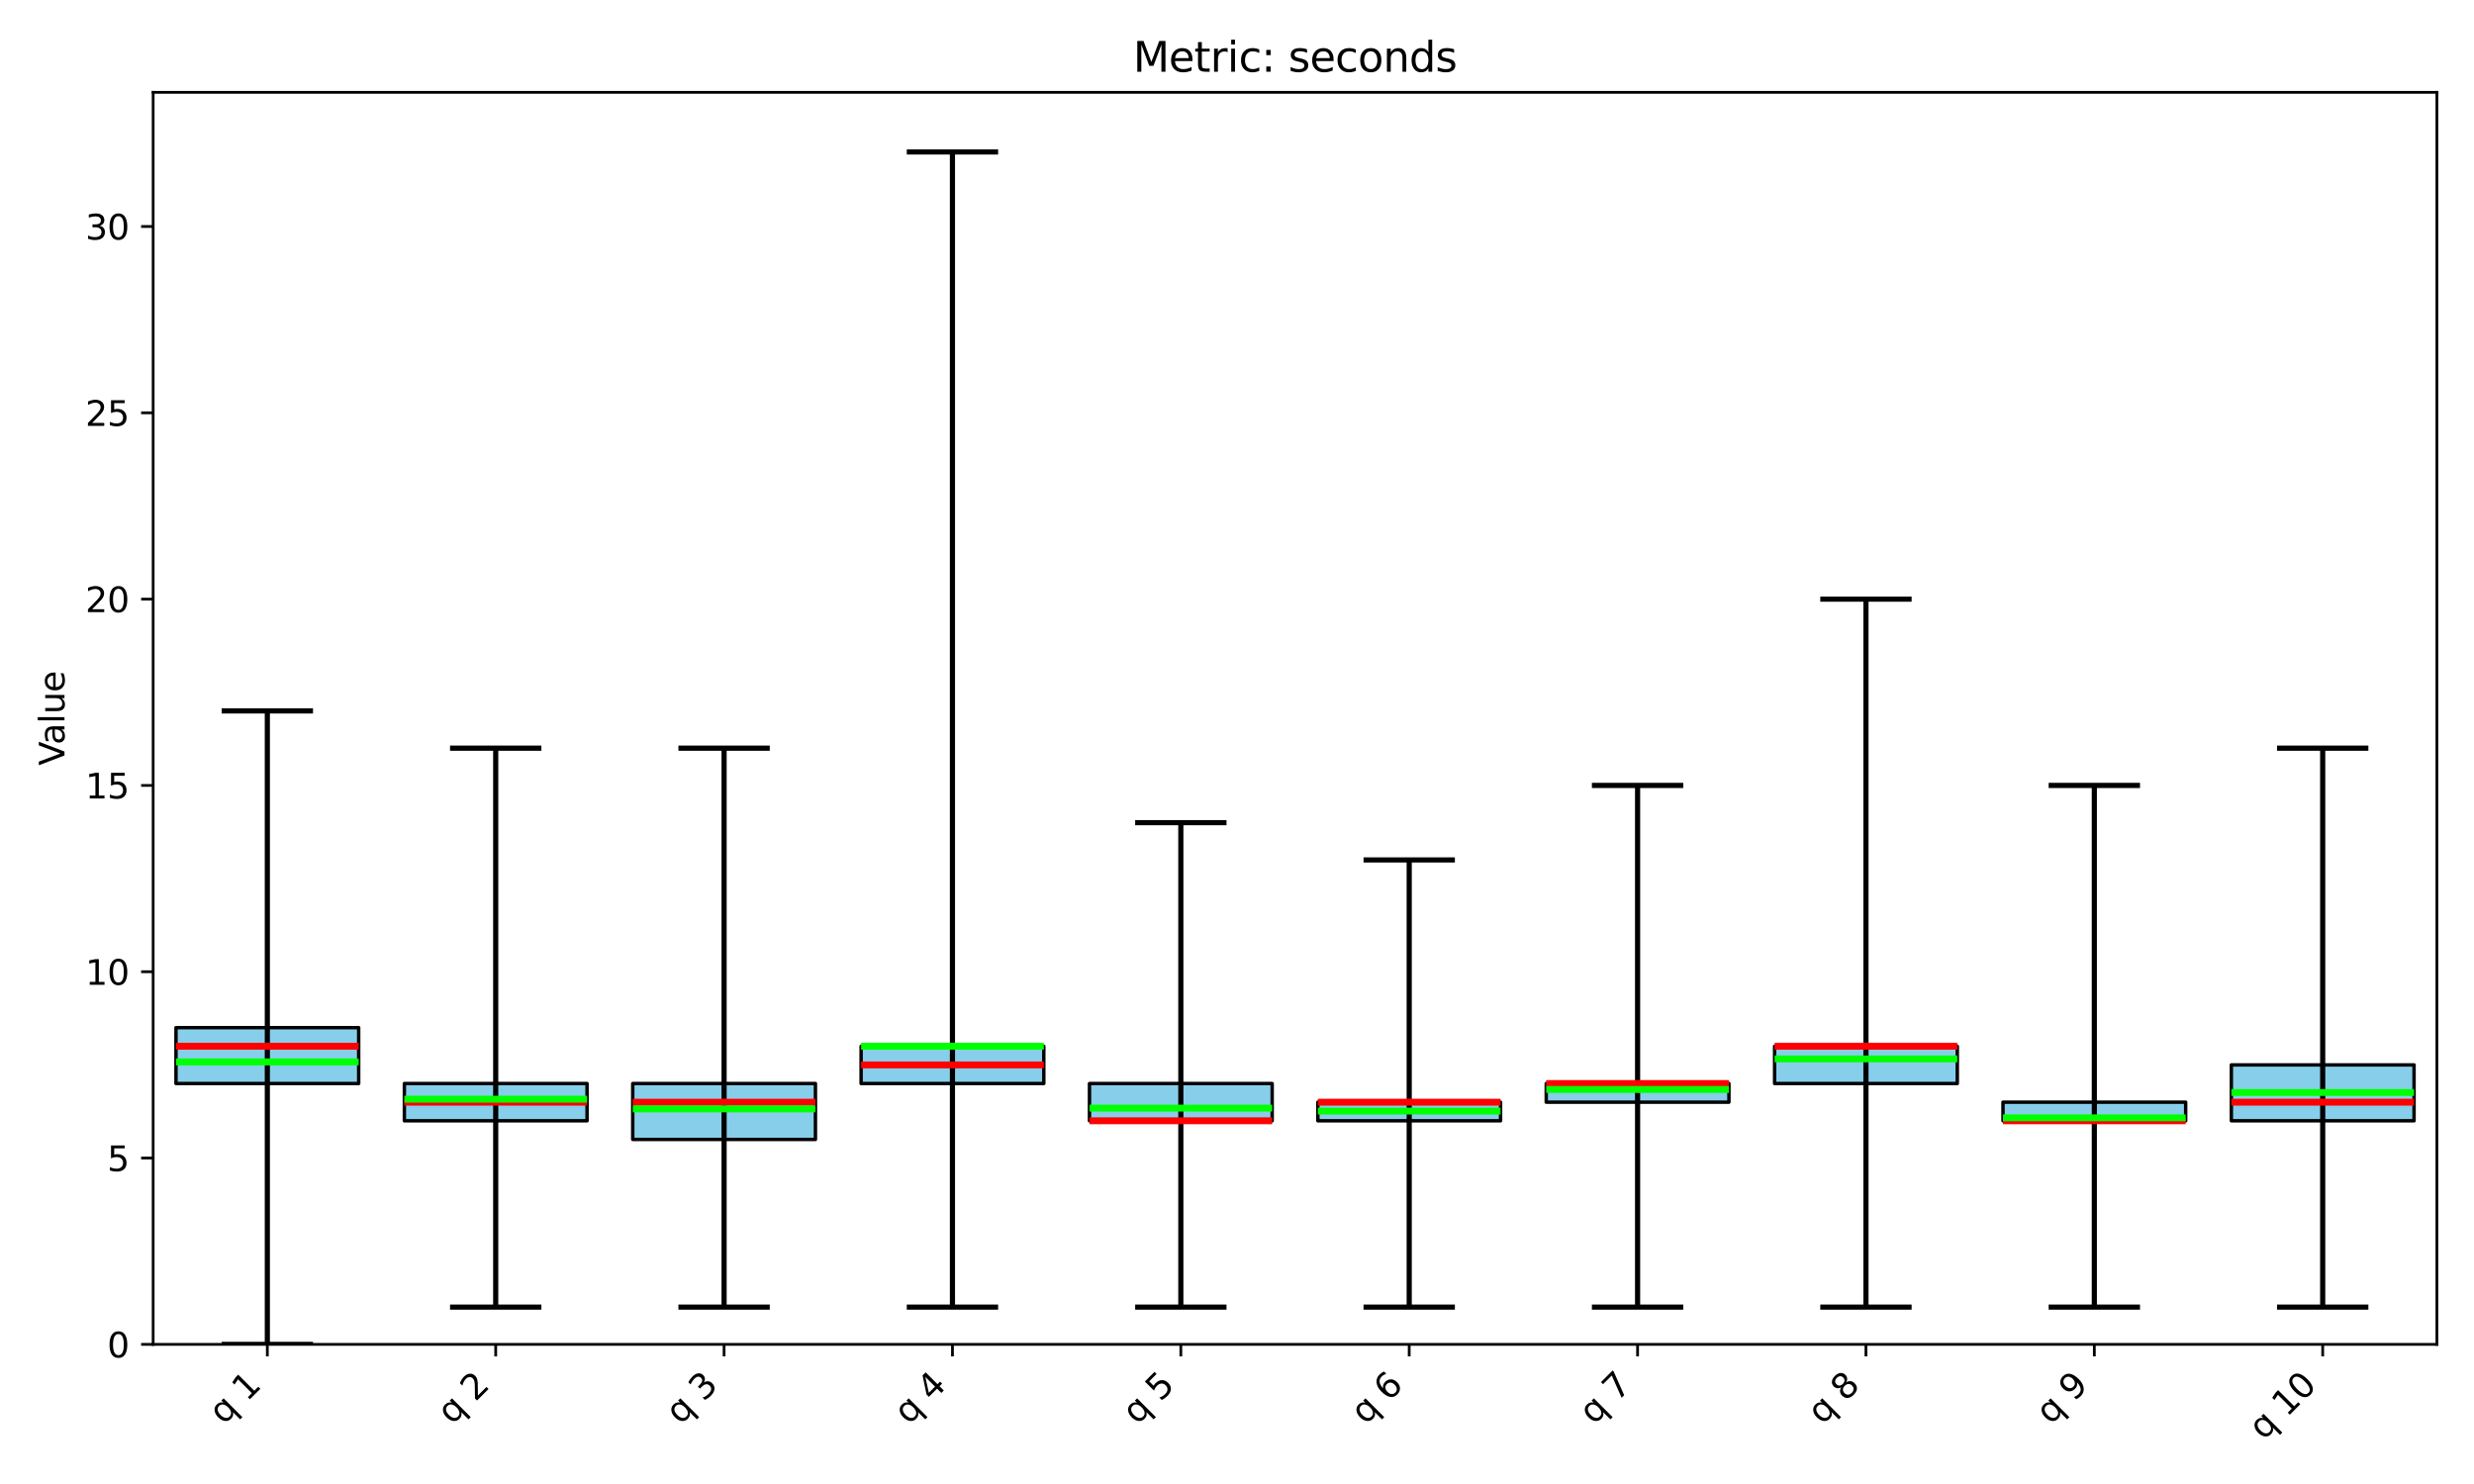 <?xml version="1.0" encoding="utf-8" standalone="no"?>
<!DOCTYPE svg PUBLIC "-//W3C//DTD SVG 1.1//EN"
  "http://www.w3.org/Graphics/SVG/1.1/DTD/svg11.dtd">
<svg xmlns:xlink="http://www.w3.org/1999/xlink" width="720pt" height="432pt" viewBox="0 0 720 432" xmlns="http://www.w3.org/2000/svg" version="1.1">
 <defs>
  <style type="text/css">*{stroke-linejoin: round; stroke-linecap: butt}</style>
 </defs>
 <g id="figure_1">
  <g id="patch_1">
   <path d="M 0 432 
L 720 432 
L 720 0 
L 0 0 
z
" style="fill: #ffffff"/>
  </g>
  <g id="axes_1">
   <g id="patch_2">
    <path d="M 44.57 391.353 
L 709.2 391.353 
L 709.2 26.88 
L 44.57 26.88 
z
" style="fill: #ffffff"/>
   </g>
   <g id="patch_3">
    <path d="M 51.216 315.421 
L 104.387 315.421 
L 104.387 299.15 
L 51.216 299.15 
z
" clip-path="url(#pcf0f35f01a)" style="fill: #87ceeb; stroke: #000000; stroke-linejoin: miter"/>
   </g>
   <g id="patch_4">
    <path d="M 117.679 326.269 
L 170.85 326.269 
L 170.85 315.421 
L 117.679 315.421 
z
" clip-path="url(#pcf0f35f01a)" style="fill: #87ceeb; stroke: #000000; stroke-linejoin: miter"/>
   </g>
   <g id="patch_5">
    <path d="M 184.142 331.693 
L 237.313 331.693 
L 237.313 315.421 
L 184.142 315.421 
z
" clip-path="url(#pcf0f35f01a)" style="fill: #87ceeb; stroke: #000000; stroke-linejoin: miter"/>
   </g>
   <g id="patch_6">
    <path d="M 250.605 315.421 
L 303.776 315.421 
L 303.776 304.574 
L 250.605 304.574 
z
" clip-path="url(#pcf0f35f01a)" style="fill: #87ceeb; stroke: #000000; stroke-linejoin: miter"/>
   </g>
   <g id="patch_7">
    <path d="M 317.068 326.269 
L 370.239 326.269 
L 370.239 315.421 
L 317.068 315.421 
z
" clip-path="url(#pcf0f35f01a)" style="fill: #87ceeb; stroke: #000000; stroke-linejoin: miter"/>
   </g>
   <g id="patch_8">
    <path d="M 383.531 326.269 
L 436.702 326.269 
L 436.702 320.845 
L 383.531 320.845 
z
" clip-path="url(#pcf0f35f01a)" style="fill: #87ceeb; stroke: #000000; stroke-linejoin: miter"/>
   </g>
   <g id="patch_9">
    <path d="M 449.994 320.845 
L 503.165 320.845 
L 503.165 315.421 
L 449.994 315.421 
z
" clip-path="url(#pcf0f35f01a)" style="fill: #87ceeb; stroke: #000000; stroke-linejoin: miter"/>
   </g>
   <g id="patch_10">
    <path d="M 516.457 315.421 
L 569.628 315.421 
L 569.628 304.574 
L 516.457 304.574 
z
" clip-path="url(#pcf0f35f01a)" style="fill: #87ceeb; stroke: #000000; stroke-linejoin: miter"/>
   </g>
   <g id="patch_11">
    <path d="M 582.92 326.269 
L 636.091 326.269 
L 636.091 320.845 
L 582.92 320.845 
z
" clip-path="url(#pcf0f35f01a)" style="fill: #87ceeb; stroke: #000000; stroke-linejoin: miter"/>
   </g>
   <g id="patch_12">
    <path d="M 649.383 326.269 
L 702.554 326.269 
L 702.554 309.998 
L 649.383 309.998 
z
" clip-path="url(#pcf0f35f01a)" style="fill: #87ceeb; stroke: #000000; stroke-linejoin: miter"/>
   </g>
   <g id="matplotlib.axis_1">
    <g id="xtick_1">
     <g id="line2d_1">
      <defs>
       <path id="m07ef974f04" d="M 0 0 
L 0 3.5 
" style="stroke: #000000; stroke-width: 0.8"/>
      </defs>
      <g>
       <use xlink:href="#m07ef974f04" x="77.802" y="391.353" style="stroke: #000000; stroke-width: 0.8"/>
      </g>
     </g>
     <g id="text_1">
      <!-- q 1 -->
      <g transform="translate(65.096 414.962) rotate(-45) scale(0.1 -0.1)">
       <defs>
        <path id="DejaVuSans-71" d="M 947 1747 
Q 947 1113 1208 752 
Q 1469 391 1925 391 
Q 2381 391 2643 752 
Q 2906 1113 2906 1747 
Q 2906 2381 2643 2742 
Q 2381 3103 1925 3103 
Q 1469 3103 1208 2742 
Q 947 2381 947 1747 
z
M 2906 525 
Q 2725 213 2448 61 
Q 2172 -91 1784 -91 
Q 1150 -91 751 415 
Q 353 922 353 1747 
Q 353 2572 751 3078 
Q 1150 3584 1784 3584 
Q 2172 3584 2448 3432 
Q 2725 3281 2906 2969 
L 2906 3500 
L 3481 3500 
L 3481 -1331 
L 2906 -1331 
L 2906 525 
z
" transform="scale(0.016)"/>
        <path id="DejaVuSans-20" transform="scale(0.016)"/>
        <path id="DejaVuSans-31" d="M 794 531 
L 1825 531 
L 1825 4091 
L 703 3866 
L 703 4441 
L 1819 4666 
L 2450 4666 
L 2450 531 
L 3481 531 
L 3481 0 
L 794 0 
L 794 531 
z
" transform="scale(0.016)"/>
       </defs>
       <use xlink:href="#DejaVuSans-71"/>
       <use xlink:href="#DejaVuSans-20" transform="translate(63.477 0)"/>
       <use xlink:href="#DejaVuSans-31" transform="translate(95.264 0)"/>
      </g>
     </g>
    </g>
    <g id="xtick_2">
     <g id="line2d_2">
      <g>
       <use xlink:href="#m07ef974f04" x="144.264" y="391.353" style="stroke: #000000; stroke-width: 0.8"/>
      </g>
     </g>
     <g id="text_2">
      <!-- q 2 -->
      <g transform="translate(131.559 414.962) rotate(-45) scale(0.1 -0.1)">
       <defs>
        <path id="DejaVuSans-32" d="M 1228 531 
L 3431 531 
L 3431 0 
L 469 0 
L 469 531 
Q 828 903 1448 1529 
Q 2069 2156 2228 2338 
Q 2531 2678 2651 2914 
Q 2772 3150 2772 3378 
Q 2772 3750 2511 3984 
Q 2250 4219 1831 4219 
Q 1534 4219 1204 4116 
Q 875 4013 500 3803 
L 500 4441 
Q 881 4594 1212 4672 
Q 1544 4750 1819 4750 
Q 2544 4750 2975 4387 
Q 3406 4025 3406 3419 
Q 3406 3131 3298 2873 
Q 3191 2616 2906 2266 
Q 2828 2175 2409 1742 
Q 1991 1309 1228 531 
z
" transform="scale(0.016)"/>
       </defs>
       <use xlink:href="#DejaVuSans-71"/>
       <use xlink:href="#DejaVuSans-20" transform="translate(63.477 0)"/>
       <use xlink:href="#DejaVuSans-32" transform="translate(95.264 0)"/>
      </g>
     </g>
    </g>
    <g id="xtick_3">
     <g id="line2d_3">
      <g>
       <use xlink:href="#m07ef974f04" x="210.727" y="391.353" style="stroke: #000000; stroke-width: 0.8"/>
      </g>
     </g>
     <g id="text_3">
      <!-- q 3 -->
      <g transform="translate(198.022 414.962) rotate(-45) scale(0.1 -0.1)">
       <defs>
        <path id="DejaVuSans-33" d="M 2597 2516 
Q 3050 2419 3304 2112 
Q 3559 1806 3559 1356 
Q 3559 666 3084 287 
Q 2609 -91 1734 -91 
Q 1441 -91 1130 -33 
Q 819 25 488 141 
L 488 750 
Q 750 597 1062 519 
Q 1375 441 1716 441 
Q 2309 441 2620 675 
Q 2931 909 2931 1356 
Q 2931 1769 2642 2001 
Q 2353 2234 1838 2234 
L 1294 2234 
L 1294 2753 
L 1863 2753 
Q 2328 2753 2575 2939 
Q 2822 3125 2822 3475 
Q 2822 3834 2567 4026 
Q 2313 4219 1838 4219 
Q 1578 4219 1281 4162 
Q 984 4106 628 3988 
L 628 4550 
Q 988 4650 1302 4700 
Q 1616 4750 1894 4750 
Q 2613 4750 3031 4423 
Q 3450 4097 3450 3541 
Q 3450 3153 3228 2886 
Q 3006 2619 2597 2516 
z
" transform="scale(0.016)"/>
       </defs>
       <use xlink:href="#DejaVuSans-71"/>
       <use xlink:href="#DejaVuSans-20" transform="translate(63.477 0)"/>
       <use xlink:href="#DejaVuSans-33" transform="translate(95.264 0)"/>
      </g>
     </g>
    </g>
    <g id="xtick_4">
     <g id="line2d_4">
      <g>
       <use xlink:href="#m07ef974f04" x="277.19" y="391.353" style="stroke: #000000; stroke-width: 0.8"/>
      </g>
     </g>
     <g id="text_4">
      <!-- q 4 -->
      <g transform="translate(264.485 414.962) rotate(-45) scale(0.1 -0.1)">
       <defs>
        <path id="DejaVuSans-34" d="M 2419 4116 
L 825 1625 
L 2419 1625 
L 2419 4116 
z
M 2253 4666 
L 3047 4666 
L 3047 1625 
L 3713 1625 
L 3713 1100 
L 3047 1100 
L 3047 0 
L 2419 0 
L 2419 1100 
L 313 1100 
L 313 1709 
L 2253 4666 
z
" transform="scale(0.016)"/>
       </defs>
       <use xlink:href="#DejaVuSans-71"/>
       <use xlink:href="#DejaVuSans-20" transform="translate(63.477 0)"/>
       <use xlink:href="#DejaVuSans-34" transform="translate(95.264 0)"/>
      </g>
     </g>
    </g>
    <g id="xtick_5">
     <g id="line2d_5">
      <g>
       <use xlink:href="#m07ef974f04" x="343.654" y="391.353" style="stroke: #000000; stroke-width: 0.8"/>
      </g>
     </g>
     <g id="text_5">
      <!-- q 5 -->
      <g transform="translate(330.948 414.962) rotate(-45) scale(0.1 -0.1)">
       <defs>
        <path id="DejaVuSans-35" d="M 691 4666 
L 3169 4666 
L 3169 4134 
L 1269 4134 
L 1269 2991 
Q 1406 3038 1543 3061 
Q 1681 3084 1819 3084 
Q 2600 3084 3056 2656 
Q 3513 2228 3513 1497 
Q 3513 744 3044 326 
Q 2575 -91 1722 -91 
Q 1428 -91 1123 -41 
Q 819 9 494 109 
L 494 744 
Q 775 591 1075 516 
Q 1375 441 1709 441 
Q 2250 441 2565 725 
Q 2881 1009 2881 1497 
Q 2881 1984 2565 2268 
Q 2250 2553 1709 2553 
Q 1456 2553 1204 2497 
Q 953 2441 691 2322 
L 691 4666 
z
" transform="scale(0.016)"/>
       </defs>
       <use xlink:href="#DejaVuSans-71"/>
       <use xlink:href="#DejaVuSans-20" transform="translate(63.477 0)"/>
       <use xlink:href="#DejaVuSans-35" transform="translate(95.264 0)"/>
      </g>
     </g>
    </g>
    <g id="xtick_6">
     <g id="line2d_6">
      <g>
       <use xlink:href="#m07ef974f04" x="410.116" y="391.353" style="stroke: #000000; stroke-width: 0.8"/>
      </g>
     </g>
     <g id="text_6">
      <!-- q 6 -->
      <g transform="translate(397.411 414.962) rotate(-45) scale(0.1 -0.1)">
       <defs>
        <path id="DejaVuSans-36" d="M 2113 2584 
Q 1688 2584 1439 2293 
Q 1191 2003 1191 1497 
Q 1191 994 1439 701 
Q 1688 409 2113 409 
Q 2538 409 2786 701 
Q 3034 994 3034 1497 
Q 3034 2003 2786 2293 
Q 2538 2584 2113 2584 
z
M 3366 4563 
L 3366 3988 
Q 3128 4100 2886 4159 
Q 2644 4219 2406 4219 
Q 1781 4219 1451 3797 
Q 1122 3375 1075 2522 
Q 1259 2794 1537 2939 
Q 1816 3084 2150 3084 
Q 2853 3084 3261 2657 
Q 3669 2231 3669 1497 
Q 3669 778 3244 343 
Q 2819 -91 2113 -91 
Q 1303 -91 875 529 
Q 447 1150 447 2328 
Q 447 3434 972 4092 
Q 1497 4750 2381 4750 
Q 2619 4750 2861 4703 
Q 3103 4656 3366 4563 
z
" transform="scale(0.016)"/>
       </defs>
       <use xlink:href="#DejaVuSans-71"/>
       <use xlink:href="#DejaVuSans-20" transform="translate(63.477 0)"/>
       <use xlink:href="#DejaVuSans-36" transform="translate(95.264 0)"/>
      </g>
     </g>
    </g>
    <g id="xtick_7">
     <g id="line2d_7">
      <g>
       <use xlink:href="#m07ef974f04" x="476.579" y="391.353" style="stroke: #000000; stroke-width: 0.8"/>
      </g>
     </g>
     <g id="text_7">
      <!-- q 7 -->
      <g transform="translate(463.874 414.962) rotate(-45) scale(0.1 -0.1)">
       <defs>
        <path id="DejaVuSans-37" d="M 525 4666 
L 3525 4666 
L 3525 4397 
L 1831 0 
L 1172 0 
L 2766 4134 
L 525 4134 
L 525 4666 
z
" transform="scale(0.016)"/>
       </defs>
       <use xlink:href="#DejaVuSans-71"/>
       <use xlink:href="#DejaVuSans-20" transform="translate(63.477 0)"/>
       <use xlink:href="#DejaVuSans-37" transform="translate(95.264 0)"/>
      </g>
     </g>
    </g>
    <g id="xtick_8">
     <g id="line2d_8">
      <g>
       <use xlink:href="#m07ef974f04" x="543.043" y="391.353" style="stroke: #000000; stroke-width: 0.8"/>
      </g>
     </g>
     <g id="text_8">
      <!-- q 8 -->
      <g transform="translate(530.337 414.962) rotate(-45) scale(0.1 -0.1)">
       <defs>
        <path id="DejaVuSans-38" d="M 2034 2216 
Q 1584 2216 1326 1975 
Q 1069 1734 1069 1313 
Q 1069 891 1326 650 
Q 1584 409 2034 409 
Q 2484 409 2743 651 
Q 3003 894 3003 1313 
Q 3003 1734 2745 1975 
Q 2488 2216 2034 2216 
z
M 1403 2484 
Q 997 2584 770 2862 
Q 544 3141 544 3541 
Q 544 4100 942 4425 
Q 1341 4750 2034 4750 
Q 2731 4750 3128 4425 
Q 3525 4100 3525 3541 
Q 3525 3141 3298 2862 
Q 3072 2584 2669 2484 
Q 3125 2378 3379 2068 
Q 3634 1759 3634 1313 
Q 3634 634 3220 271 
Q 2806 -91 2034 -91 
Q 1263 -91 848 271 
Q 434 634 434 1313 
Q 434 1759 690 2068 
Q 947 2378 1403 2484 
z
M 1172 3481 
Q 1172 3119 1398 2916 
Q 1625 2713 2034 2713 
Q 2441 2713 2670 2916 
Q 2900 3119 2900 3481 
Q 2900 3844 2670 4047 
Q 2441 4250 2034 4250 
Q 1625 4250 1398 4047 
Q 1172 3844 1172 3481 
z
" transform="scale(0.016)"/>
       </defs>
       <use xlink:href="#DejaVuSans-71"/>
       <use xlink:href="#DejaVuSans-20" transform="translate(63.477 0)"/>
       <use xlink:href="#DejaVuSans-38" transform="translate(95.264 0)"/>
      </g>
     </g>
    </g>
    <g id="xtick_9">
     <g id="line2d_9">
      <g>
       <use xlink:href="#m07ef974f04" x="609.505" y="391.353" style="stroke: #000000; stroke-width: 0.8"/>
      </g>
     </g>
     <g id="text_9">
      <!-- q 9 -->
      <g transform="translate(596.8 414.962) rotate(-45) scale(0.1 -0.1)">
       <defs>
        <path id="DejaVuSans-39" d="M 703 97 
L 703 672 
Q 941 559 1184 500 
Q 1428 441 1663 441 
Q 2288 441 2617 861 
Q 2947 1281 2994 2138 
Q 2813 1869 2534 1725 
Q 2256 1581 1919 1581 
Q 1219 1581 811 2004 
Q 403 2428 403 3163 
Q 403 3881 828 4315 
Q 1253 4750 1959 4750 
Q 2769 4750 3195 4129 
Q 3622 3509 3622 2328 
Q 3622 1225 3098 567 
Q 2575 -91 1691 -91 
Q 1453 -91 1209 -44 
Q 966 3 703 97 
z
M 1959 2075 
Q 2384 2075 2632 2365 
Q 2881 2656 2881 3163 
Q 2881 3666 2632 3958 
Q 2384 4250 1959 4250 
Q 1534 4250 1286 3958 
Q 1038 3666 1038 3163 
Q 1038 2656 1286 2365 
Q 1534 2075 1959 2075 
z
" transform="scale(0.016)"/>
       </defs>
       <use xlink:href="#DejaVuSans-71"/>
       <use xlink:href="#DejaVuSans-20" transform="translate(63.477 0)"/>
       <use xlink:href="#DejaVuSans-39" transform="translate(95.264 0)"/>
      </g>
     </g>
    </g>
    <g id="xtick_10">
     <g id="line2d_10">
      <g>
       <use xlink:href="#m07ef974f04" x="675.968" y="391.353" style="stroke: #000000; stroke-width: 0.8"/>
      </g>
     </g>
     <g id="text_10">
      <!-- q 10 -->
      <g transform="translate(658.764 419.461) rotate(-45) scale(0.1 -0.1)">
       <defs>
        <path id="DejaVuSans-30" d="M 2034 4250 
Q 1547 4250 1301 3770 
Q 1056 3291 1056 2328 
Q 1056 1369 1301 889 
Q 1547 409 2034 409 
Q 2525 409 2770 889 
Q 3016 1369 3016 2328 
Q 3016 3291 2770 3770 
Q 2525 4250 2034 4250 
z
M 2034 4750 
Q 2819 4750 3233 4129 
Q 3647 3509 3647 2328 
Q 3647 1150 3233 529 
Q 2819 -91 2034 -91 
Q 1250 -91 836 529 
Q 422 1150 422 2328 
Q 422 3509 836 4129 
Q 1250 4750 2034 4750 
z
" transform="scale(0.016)"/>
       </defs>
       <use xlink:href="#DejaVuSans-71"/>
       <use xlink:href="#DejaVuSans-20" transform="translate(63.477 0)"/>
       <use xlink:href="#DejaVuSans-31" transform="translate(95.264 0)"/>
       <use xlink:href="#DejaVuSans-30" transform="translate(158.887 0)"/>
      </g>
     </g>
    </g>
   </g>
   <g id="matplotlib.axis_2">
    <g id="ytick_1">
     <g id="line2d_11">
      <defs>
       <path id="m977c14c637" d="M 0 0 
L -3.5 0 
" style="stroke: #000000; stroke-width: 0.8"/>
      </defs>
      <g>
       <use xlink:href="#m977c14c637" x="44.57" y="391.353" style="stroke: #000000; stroke-width: 0.8"/>
      </g>
     </g>
     <g id="text_11">
      <!-- 0 -->
      <g transform="translate(31.207 395.153) scale(0.1 -0.1)">
       <use xlink:href="#DejaVuSans-30"/>
      </g>
     </g>
    </g>
    <g id="ytick_2">
     <g id="line2d_12">
      <g>
       <use xlink:href="#m977c14c637" x="44.57" y="337.116" style="stroke: #000000; stroke-width: 0.8"/>
      </g>
     </g>
     <g id="text_12">
      <!-- 5 -->
      <g transform="translate(31.207 340.915) scale(0.1 -0.1)">
       <use xlink:href="#DejaVuSans-35"/>
      </g>
     </g>
    </g>
    <g id="ytick_3">
     <g id="line2d_13">
      <g>
       <use xlink:href="#m977c14c637" x="44.57" y="282.879" style="stroke: #000000; stroke-width: 0.8"/>
      </g>
     </g>
     <g id="text_13">
      <!-- 10 -->
      <g transform="translate(24.845 286.678) scale(0.1 -0.1)">
       <use xlink:href="#DejaVuSans-31"/>
       <use xlink:href="#DejaVuSans-30" transform="translate(63.623 0)"/>
      </g>
     </g>
    </g>
    <g id="ytick_4">
     <g id="line2d_14">
      <g>
       <use xlink:href="#m977c14c637" x="44.57" y="228.642" style="stroke: #000000; stroke-width: 0.8"/>
      </g>
     </g>
     <g id="text_14">
      <!-- 15 -->
      <g transform="translate(24.845 232.441) scale(0.1 -0.1)">
       <use xlink:href="#DejaVuSans-31"/>
       <use xlink:href="#DejaVuSans-35" transform="translate(63.623 0)"/>
      </g>
     </g>
    </g>
    <g id="ytick_5">
     <g id="line2d_15">
      <g>
       <use xlink:href="#m977c14c637" x="44.57" y="174.405" style="stroke: #000000; stroke-width: 0.8"/>
      </g>
     </g>
     <g id="text_15">
      <!-- 20 -->
      <g transform="translate(24.845 178.204) scale(0.1 -0.1)">
       <use xlink:href="#DejaVuSans-32"/>
       <use xlink:href="#DejaVuSans-30" transform="translate(63.623 0)"/>
      </g>
     </g>
    </g>
    <g id="ytick_6">
     <g id="line2d_16">
      <g>
       <use xlink:href="#m977c14c637" x="44.57" y="120.168" style="stroke: #000000; stroke-width: 0.8"/>
      </g>
     </g>
     <g id="text_16">
      <!-- 25 -->
      <g transform="translate(24.845 123.967) scale(0.1 -0.1)">
       <use xlink:href="#DejaVuSans-32"/>
       <use xlink:href="#DejaVuSans-35" transform="translate(63.623 0)"/>
      </g>
     </g>
    </g>
    <g id="ytick_7">
     <g id="line2d_17">
      <g>
       <use xlink:href="#m977c14c637" x="44.57" y="65.931" style="stroke: #000000; stroke-width: 0.8"/>
      </g>
     </g>
     <g id="text_17">
      <!-- 30 -->
      <g transform="translate(24.845 69.73) scale(0.1 -0.1)">
       <use xlink:href="#DejaVuSans-33"/>
       <use xlink:href="#DejaVuSans-30" transform="translate(63.623 0)"/>
      </g>
     </g>
    </g>
    <g id="text_18">
     <!-- Value -->
     <g transform="translate(18.765 222.848) rotate(-90) scale(0.1 -0.1)">
      <defs>
       <path id="DejaVuSans-56" d="M 1831 0 
L 50 4666 
L 709 4666 
L 2188 738 
L 3669 4666 
L 4325 4666 
L 2547 0 
L 1831 0 
z
" transform="scale(0.016)"/>
       <path id="DejaVuSans-61" d="M 2194 1759 
Q 1497 1759 1228 1600 
Q 959 1441 959 1056 
Q 959 750 1161 570 
Q 1363 391 1709 391 
Q 2188 391 2477 730 
Q 2766 1069 2766 1631 
L 2766 1759 
L 2194 1759 
z
M 3341 1997 
L 3341 0 
L 2766 0 
L 2766 531 
Q 2569 213 2275 61 
Q 1981 -91 1556 -91 
Q 1019 -91 701 211 
Q 384 513 384 1019 
Q 384 1609 779 1909 
Q 1175 2209 1959 2209 
L 2766 2209 
L 2766 2266 
Q 2766 2663 2505 2880 
Q 2244 3097 1772 3097 
Q 1472 3097 1187 3025 
Q 903 2953 641 2809 
L 641 3341 
Q 956 3463 1253 3523 
Q 1550 3584 1831 3584 
Q 2591 3584 2966 3190 
Q 3341 2797 3341 1997 
z
" transform="scale(0.016)"/>
       <path id="DejaVuSans-6c" d="M 603 4863 
L 1178 4863 
L 1178 0 
L 603 0 
L 603 4863 
z
" transform="scale(0.016)"/>
       <path id="DejaVuSans-75" d="M 544 1381 
L 544 3500 
L 1119 3500 
L 1119 1403 
Q 1119 906 1312 657 
Q 1506 409 1894 409 
Q 2359 409 2629 706 
Q 2900 1003 2900 1516 
L 2900 3500 
L 3475 3500 
L 3475 0 
L 2900 0 
L 2900 538 
Q 2691 219 2414 64 
Q 2138 -91 1772 -91 
Q 1169 -91 856 284 
Q 544 659 544 1381 
z
M 1991 3584 
L 1991 3584 
z
" transform="scale(0.016)"/>
       <path id="DejaVuSans-65" d="M 3597 1894 
L 3597 1613 
L 953 1613 
Q 991 1019 1311 708 
Q 1631 397 2203 397 
Q 2534 397 2845 478 
Q 3156 559 3463 722 
L 3463 178 
Q 3153 47 2828 -22 
Q 2503 -91 2169 -91 
Q 1331 -91 842 396 
Q 353 884 353 1716 
Q 353 2575 817 3079 
Q 1281 3584 2069 3584 
Q 2775 3584 3186 3129 
Q 3597 2675 3597 1894 
z
M 3022 2063 
Q 3016 2534 2758 2815 
Q 2500 3097 2075 3097 
Q 1594 3097 1305 2825 
Q 1016 2553 972 2059 
L 3022 2063 
z
" transform="scale(0.016)"/>
      </defs>
      <use xlink:href="#DejaVuSans-56"/>
      <use xlink:href="#DejaVuSans-61" transform="translate(60.658 0)"/>
      <use xlink:href="#DejaVuSans-6c" transform="translate(121.938 0)"/>
      <use xlink:href="#DejaVuSans-75" transform="translate(149.721 0)"/>
      <use xlink:href="#DejaVuSans-65" transform="translate(213.1 0)"/>
     </g>
    </g>
   </g>
   <g id="LineCollection_1">
    <path d="M 77.802 391.353 
L 77.802 206.947 
" clip-path="url(#pcf0f35f01a)" style="fill: none; stroke: #000000; stroke-width: 1.5"/>
   </g>
   <g id="LineCollection_2">
    <path d="M 64.509 391.353 
L 91.094 391.353 
" clip-path="url(#pcf0f35f01a)" style="fill: none; stroke: #000000; stroke-width: 1.5"/>
   </g>
   <g id="LineCollection_3">
    <path d="M 64.509 206.947 
L 91.094 206.947 
" clip-path="url(#pcf0f35f01a)" style="fill: none; stroke: #000000; stroke-width: 1.5"/>
   </g>
   <g id="LineCollection_4">
    <path d="M 51.216 304.574 
L 104.387 304.574 
" clip-path="url(#pcf0f35f01a)" style="fill: none; stroke: #ff0000; stroke-width: 2"/>
   </g>
   <g id="LineCollection_5">
    <path d="M 51.216 309.13 
L 104.387 309.13 
" clip-path="url(#pcf0f35f01a)" style="fill: none; stroke: #00ff00; stroke-width: 2"/>
   </g>
   <g id="LineCollection_6">
    <path d="M 144.264 380.506 
L 144.264 217.795 
" clip-path="url(#pcf0f35f01a)" style="fill: none; stroke: #000000; stroke-width: 1.5"/>
   </g>
   <g id="LineCollection_7">
    <path d="M 130.972 380.506 
L 157.557 380.506 
" clip-path="url(#pcf0f35f01a)" style="fill: none; stroke: #000000; stroke-width: 1.5"/>
   </g>
   <g id="LineCollection_8">
    <path d="M 130.972 217.795 
L 157.557 217.795 
" clip-path="url(#pcf0f35f01a)" style="fill: none; stroke: #000000; stroke-width: 1.5"/>
   </g>
   <g id="LineCollection_9">
    <path d="M 117.679 320.845 
L 170.85 320.845 
" clip-path="url(#pcf0f35f01a)" style="fill: none; stroke: #ff0000; stroke-width: 2"/>
   </g>
   <g id="LineCollection_10">
    <path d="M 117.679 319.977 
L 170.85 319.977 
" clip-path="url(#pcf0f35f01a)" style="fill: none; stroke: #00ff00; stroke-width: 2"/>
   </g>
   <g id="LineCollection_11">
    <path d="M 210.727 380.506 
L 210.727 217.795 
" clip-path="url(#pcf0f35f01a)" style="fill: none; stroke: #000000; stroke-width: 1.5"/>
   </g>
   <g id="LineCollection_12">
    <path d="M 197.435 380.506 
L 224.02 380.506 
" clip-path="url(#pcf0f35f01a)" style="fill: none; stroke: #000000; stroke-width: 1.5"/>
   </g>
   <g id="LineCollection_13">
    <path d="M 197.435 217.795 
L 224.02 217.795 
" clip-path="url(#pcf0f35f01a)" style="fill: none; stroke: #000000; stroke-width: 1.5"/>
   </g>
   <g id="LineCollection_14">
    <path d="M 184.142 320.845 
L 237.313 320.845 
" clip-path="url(#pcf0f35f01a)" style="fill: none; stroke: #ff0000; stroke-width: 2"/>
   </g>
   <g id="LineCollection_15">
    <path d="M 184.142 322.798 
L 237.313 322.798 
" clip-path="url(#pcf0f35f01a)" style="fill: none; stroke: #00ff00; stroke-width: 2"/>
   </g>
   <g id="LineCollection_16">
    <path d="M 277.19 380.506 
L 277.19 44.236 
" clip-path="url(#pcf0f35f01a)" style="fill: none; stroke: #000000; stroke-width: 1.5"/>
   </g>
   <g id="LineCollection_17">
    <path d="M 263.898 380.506 
L 290.483 380.506 
" clip-path="url(#pcf0f35f01a)" style="fill: none; stroke: #000000; stroke-width: 1.5"/>
   </g>
   <g id="LineCollection_18">
    <path d="M 263.898 44.236 
L 290.483 44.236 
" clip-path="url(#pcf0f35f01a)" style="fill: none; stroke: #000000; stroke-width: 1.5"/>
   </g>
   <g id="LineCollection_19">
    <path d="M 250.605 309.998 
L 303.776 309.998 
" clip-path="url(#pcf0f35f01a)" style="fill: none; stroke: #ff0000; stroke-width: 2"/>
   </g>
   <g id="LineCollection_20">
    <path d="M 250.605 304.574 
L 303.776 304.574 
" clip-path="url(#pcf0f35f01a)" style="fill: none; stroke: #00ff00; stroke-width: 2"/>
   </g>
   <g id="LineCollection_21">
    <path d="M 343.654 380.506 
L 343.654 239.489 
" clip-path="url(#pcf0f35f01a)" style="fill: none; stroke: #000000; stroke-width: 1.5"/>
   </g>
   <g id="LineCollection_22">
    <path d="M 330.361 380.506 
L 356.946 380.506 
" clip-path="url(#pcf0f35f01a)" style="fill: none; stroke: #000000; stroke-width: 1.5"/>
   </g>
   <g id="LineCollection_23">
    <path d="M 330.361 239.489 
L 356.946 239.489 
" clip-path="url(#pcf0f35f01a)" style="fill: none; stroke: #000000; stroke-width: 1.5"/>
   </g>
   <g id="LineCollection_24">
    <path d="M 317.068 326.269 
L 370.239 326.269 
" clip-path="url(#pcf0f35f01a)" style="fill: none; stroke: #ff0000; stroke-width: 2"/>
   </g>
   <g id="LineCollection_25">
    <path d="M 317.068 322.581 
L 370.239 322.581 
" clip-path="url(#pcf0f35f01a)" style="fill: none; stroke: #00ff00; stroke-width: 2"/>
   </g>
   <g id="LineCollection_26">
    <path d="M 410.116 380.506 
L 410.116 250.337 
" clip-path="url(#pcf0f35f01a)" style="fill: none; stroke: #000000; stroke-width: 1.5"/>
   </g>
   <g id="LineCollection_27">
    <path d="M 396.824 380.506 
L 423.409 380.506 
" clip-path="url(#pcf0f35f01a)" style="fill: none; stroke: #000000; stroke-width: 1.5"/>
   </g>
   <g id="LineCollection_28">
    <path d="M 396.824 250.337 
L 423.409 250.337 
" clip-path="url(#pcf0f35f01a)" style="fill: none; stroke: #000000; stroke-width: 1.5"/>
   </g>
   <g id="LineCollection_29">
    <path d="M 383.531 320.845 
L 436.702 320.845 
" clip-path="url(#pcf0f35f01a)" style="fill: none; stroke: #ff0000; stroke-width: 2"/>
   </g>
   <g id="LineCollection_30">
    <path d="M 383.531 323.449 
L 436.702 323.449 
" clip-path="url(#pcf0f35f01a)" style="fill: none; stroke: #00ff00; stroke-width: 2"/>
   </g>
   <g id="LineCollection_31">
    <path d="M 476.579 380.506 
L 476.579 228.642 
" clip-path="url(#pcf0f35f01a)" style="fill: none; stroke: #000000; stroke-width: 1.5"/>
   </g>
   <g id="LineCollection_32">
    <path d="M 463.287 380.506 
L 489.872 380.506 
" clip-path="url(#pcf0f35f01a)" style="fill: none; stroke: #000000; stroke-width: 1.5"/>
   </g>
   <g id="LineCollection_33">
    <path d="M 463.287 228.642 
L 489.872 228.642 
" clip-path="url(#pcf0f35f01a)" style="fill: none; stroke: #000000; stroke-width: 1.5"/>
   </g>
   <g id="LineCollection_34">
    <path d="M 449.994 315.421 
L 503.165 315.421 
" clip-path="url(#pcf0f35f01a)" style="fill: none; stroke: #ff0000; stroke-width: 2"/>
   </g>
   <g id="LineCollection_35">
    <path d="M 449.994 317.157 
L 503.165 317.157 
" clip-path="url(#pcf0f35f01a)" style="fill: none; stroke: #00ff00; stroke-width: 2"/>
   </g>
   <g id="LineCollection_36">
    <path d="M 543.043 380.506 
L 543.043 174.405 
" clip-path="url(#pcf0f35f01a)" style="fill: none; stroke: #000000; stroke-width: 1.5"/>
   </g>
   <g id="LineCollection_37">
    <path d="M 529.75 380.506 
L 556.335 380.506 
" clip-path="url(#pcf0f35f01a)" style="fill: none; stroke: #000000; stroke-width: 1.5"/>
   </g>
   <g id="LineCollection_38">
    <path d="M 529.75 174.405 
L 556.335 174.405 
" clip-path="url(#pcf0f35f01a)" style="fill: none; stroke: #000000; stroke-width: 1.5"/>
   </g>
   <g id="LineCollection_39">
    <path d="M 516.457 304.574 
L 569.628 304.574 
" clip-path="url(#pcf0f35f01a)" style="fill: none; stroke: #ff0000; stroke-width: 2"/>
   </g>
   <g id="LineCollection_40">
    <path d="M 516.457 308.262 
L 569.628 308.262 
" clip-path="url(#pcf0f35f01a)" style="fill: none; stroke: #00ff00; stroke-width: 2"/>
   </g>
   <g id="LineCollection_41">
    <path d="M 609.505 380.506 
L 609.505 228.642 
" clip-path="url(#pcf0f35f01a)" style="fill: none; stroke: #000000; stroke-width: 1.5"/>
   </g>
   <g id="LineCollection_42">
    <path d="M 596.213 380.506 
L 622.798 380.506 
" clip-path="url(#pcf0f35f01a)" style="fill: none; stroke: #000000; stroke-width: 1.5"/>
   </g>
   <g id="LineCollection_43">
    <path d="M 596.213 228.642 
L 622.798 228.642 
" clip-path="url(#pcf0f35f01a)" style="fill: none; stroke: #000000; stroke-width: 1.5"/>
   </g>
   <g id="LineCollection_44">
    <path d="M 582.92 326.269 
L 636.091 326.269 
" clip-path="url(#pcf0f35f01a)" style="fill: none; stroke: #ff0000; stroke-width: 2"/>
   </g>
   <g id="LineCollection_45">
    <path d="M 582.92 325.401 
L 636.091 325.401 
" clip-path="url(#pcf0f35f01a)" style="fill: none; stroke: #00ff00; stroke-width: 2"/>
   </g>
   <g id="LineCollection_46">
    <path d="M 675.968 380.506 
L 675.968 217.795 
" clip-path="url(#pcf0f35f01a)" style="fill: none; stroke: #000000; stroke-width: 1.5"/>
   </g>
   <g id="LineCollection_47">
    <path d="M 662.676 380.506 
L 689.261 380.506 
" clip-path="url(#pcf0f35f01a)" style="fill: none; stroke: #000000; stroke-width: 1.5"/>
   </g>
   <g id="LineCollection_48">
    <path d="M 662.676 217.795 
L 689.261 217.795 
" clip-path="url(#pcf0f35f01a)" style="fill: none; stroke: #000000; stroke-width: 1.5"/>
   </g>
   <g id="LineCollection_49">
    <path d="M 649.383 320.845 
L 702.554 320.845 
" clip-path="url(#pcf0f35f01a)" style="fill: none; stroke: #ff0000; stroke-width: 2"/>
   </g>
   <g id="LineCollection_50">
    <path d="M 649.383 318.025 
L 702.554 318.025 
" clip-path="url(#pcf0f35f01a)" style="fill: none; stroke: #00ff00; stroke-width: 2"/>
   </g>
   <g id="patch_13">
    <path d="M 44.57 391.353 
L 44.57 26.88 
" style="fill: none; stroke: #000000; stroke-width: 0.8; stroke-linejoin: miter; stroke-linecap: square"/>
   </g>
   <g id="patch_14">
    <path d="M 709.2 391.353 
L 709.2 26.88 
" style="fill: none; stroke: #000000; stroke-width: 0.8; stroke-linejoin: miter; stroke-linecap: square"/>
   </g>
   <g id="patch_15">
    <path d="M 44.57 391.353 
L 709.2 391.353 
" style="fill: none; stroke: #000000; stroke-width: 0.8; stroke-linejoin: miter; stroke-linecap: square"/>
   </g>
   <g id="patch_16">
    <path d="M 44.57 26.88 
L 709.2 26.88 
" style="fill: none; stroke: #000000; stroke-width: 0.8; stroke-linejoin: miter; stroke-linecap: square"/>
   </g>
   <g id="text_19">
    <!-- Metric: seconds -->
    <g transform="translate(329.778 20.88) scale(0.12 -0.12)">
     <defs>
      <path id="DejaVuSans-4d" d="M 628 4666 
L 1569 4666 
L 2759 1491 
L 3956 4666 
L 4897 4666 
L 4897 0 
L 4281 0 
L 4281 4097 
L 3078 897 
L 2444 897 
L 1241 4097 
L 1241 0 
L 628 0 
L 628 4666 
z
" transform="scale(0.016)"/>
      <path id="DejaVuSans-74" d="M 1172 4494 
L 1172 3500 
L 2356 3500 
L 2356 3053 
L 1172 3053 
L 1172 1153 
Q 1172 725 1289 603 
Q 1406 481 1766 481 
L 2356 481 
L 2356 0 
L 1766 0 
Q 1100 0 847 248 
Q 594 497 594 1153 
L 594 3053 
L 172 3053 
L 172 3500 
L 594 3500 
L 594 4494 
L 1172 4494 
z
" transform="scale(0.016)"/>
      <path id="DejaVuSans-72" d="M 2631 2963 
Q 2534 3019 2420 3045 
Q 2306 3072 2169 3072 
Q 1681 3072 1420 2755 
Q 1159 2438 1159 1844 
L 1159 0 
L 581 0 
L 581 3500 
L 1159 3500 
L 1159 2956 
Q 1341 3275 1631 3429 
Q 1922 3584 2338 3584 
Q 2397 3584 2469 3576 
Q 2541 3569 2628 3553 
L 2631 2963 
z
" transform="scale(0.016)"/>
      <path id="DejaVuSans-69" d="M 603 3500 
L 1178 3500 
L 1178 0 
L 603 0 
L 603 3500 
z
M 603 4863 
L 1178 4863 
L 1178 4134 
L 603 4134 
L 603 4863 
z
" transform="scale(0.016)"/>
      <path id="DejaVuSans-63" d="M 3122 3366 
L 3122 2828 
Q 2878 2963 2633 3030 
Q 2388 3097 2138 3097 
Q 1578 3097 1268 2742 
Q 959 2388 959 1747 
Q 959 1106 1268 751 
Q 1578 397 2138 397 
Q 2388 397 2633 464 
Q 2878 531 3122 666 
L 3122 134 
Q 2881 22 2623 -34 
Q 2366 -91 2075 -91 
Q 1284 -91 818 406 
Q 353 903 353 1747 
Q 353 2603 823 3093 
Q 1294 3584 2113 3584 
Q 2378 3584 2631 3529 
Q 2884 3475 3122 3366 
z
" transform="scale(0.016)"/>
      <path id="DejaVuSans-3a" d="M 750 794 
L 1409 794 
L 1409 0 
L 750 0 
L 750 794 
z
M 750 3309 
L 1409 3309 
L 1409 2516 
L 750 2516 
L 750 3309 
z
" transform="scale(0.016)"/>
      <path id="DejaVuSans-73" d="M 2834 3397 
L 2834 2853 
Q 2591 2978 2328 3040 
Q 2066 3103 1784 3103 
Q 1356 3103 1142 2972 
Q 928 2841 928 2578 
Q 928 2378 1081 2264 
Q 1234 2150 1697 2047 
L 1894 2003 
Q 2506 1872 2764 1633 
Q 3022 1394 3022 966 
Q 3022 478 2636 193 
Q 2250 -91 1575 -91 
Q 1294 -91 989 -36 
Q 684 19 347 128 
L 347 722 
Q 666 556 975 473 
Q 1284 391 1588 391 
Q 1994 391 2212 530 
Q 2431 669 2431 922 
Q 2431 1156 2273 1281 
Q 2116 1406 1581 1522 
L 1381 1569 
Q 847 1681 609 1914 
Q 372 2147 372 2553 
Q 372 3047 722 3315 
Q 1072 3584 1716 3584 
Q 2034 3584 2315 3537 
Q 2597 3491 2834 3397 
z
" transform="scale(0.016)"/>
      <path id="DejaVuSans-6f" d="M 1959 3097 
Q 1497 3097 1228 2736 
Q 959 2375 959 1747 
Q 959 1119 1226 758 
Q 1494 397 1959 397 
Q 2419 397 2687 759 
Q 2956 1122 2956 1747 
Q 2956 2369 2687 2733 
Q 2419 3097 1959 3097 
z
M 1959 3584 
Q 2709 3584 3137 3096 
Q 3566 2609 3566 1747 
Q 3566 888 3137 398 
Q 2709 -91 1959 -91 
Q 1206 -91 779 398 
Q 353 888 353 1747 
Q 353 2609 779 3096 
Q 1206 3584 1959 3584 
z
" transform="scale(0.016)"/>
      <path id="DejaVuSans-6e" d="M 3513 2113 
L 3513 0 
L 2938 0 
L 2938 2094 
Q 2938 2591 2744 2837 
Q 2550 3084 2163 3084 
Q 1697 3084 1428 2787 
Q 1159 2491 1159 1978 
L 1159 0 
L 581 0 
L 581 3500 
L 1159 3500 
L 1159 2956 
Q 1366 3272 1645 3428 
Q 1925 3584 2291 3584 
Q 2894 3584 3203 3211 
Q 3513 2838 3513 2113 
z
" transform="scale(0.016)"/>
      <path id="DejaVuSans-64" d="M 2906 2969 
L 2906 4863 
L 3481 4863 
L 3481 0 
L 2906 0 
L 2906 525 
Q 2725 213 2448 61 
Q 2172 -91 1784 -91 
Q 1150 -91 751 415 
Q 353 922 353 1747 
Q 353 2572 751 3078 
Q 1150 3584 1784 3584 
Q 2172 3584 2448 3432 
Q 2725 3281 2906 2969 
z
M 947 1747 
Q 947 1113 1208 752 
Q 1469 391 1925 391 
Q 2381 391 2643 752 
Q 2906 1113 2906 1747 
Q 2906 2381 2643 2742 
Q 2381 3103 1925 3103 
Q 1469 3103 1208 2742 
Q 947 2381 947 1747 
z
" transform="scale(0.016)"/>
     </defs>
     <use xlink:href="#DejaVuSans-4d"/>
     <use xlink:href="#DejaVuSans-65" transform="translate(86.279 0)"/>
     <use xlink:href="#DejaVuSans-74" transform="translate(147.803 0)"/>
     <use xlink:href="#DejaVuSans-72" transform="translate(187.012 0)"/>
     <use xlink:href="#DejaVuSans-69" transform="translate(228.125 0)"/>
     <use xlink:href="#DejaVuSans-63" transform="translate(255.908 0)"/>
     <use xlink:href="#DejaVuSans-3a" transform="translate(310.889 0)"/>
     <use xlink:href="#DejaVuSans-20" transform="translate(344.58 0)"/>
     <use xlink:href="#DejaVuSans-73" transform="translate(376.367 0)"/>
     <use xlink:href="#DejaVuSans-65" transform="translate(428.467 0)"/>
     <use xlink:href="#DejaVuSans-63" transform="translate(489.99 0)"/>
     <use xlink:href="#DejaVuSans-6f" transform="translate(544.971 0)"/>
     <use xlink:href="#DejaVuSans-6e" transform="translate(606.152 0)"/>
     <use xlink:href="#DejaVuSans-64" transform="translate(669.531 0)"/>
     <use xlink:href="#DejaVuSans-73" transform="translate(733.008 0)"/>
    </g>
   </g>
  </g>
 </g>
 <defs>
  <clipPath id="pcf0f35f01a">
   <rect x="44.57" y="26.88" width="664.63" height="364.473"/>
  </clipPath>
 </defs>
</svg>
